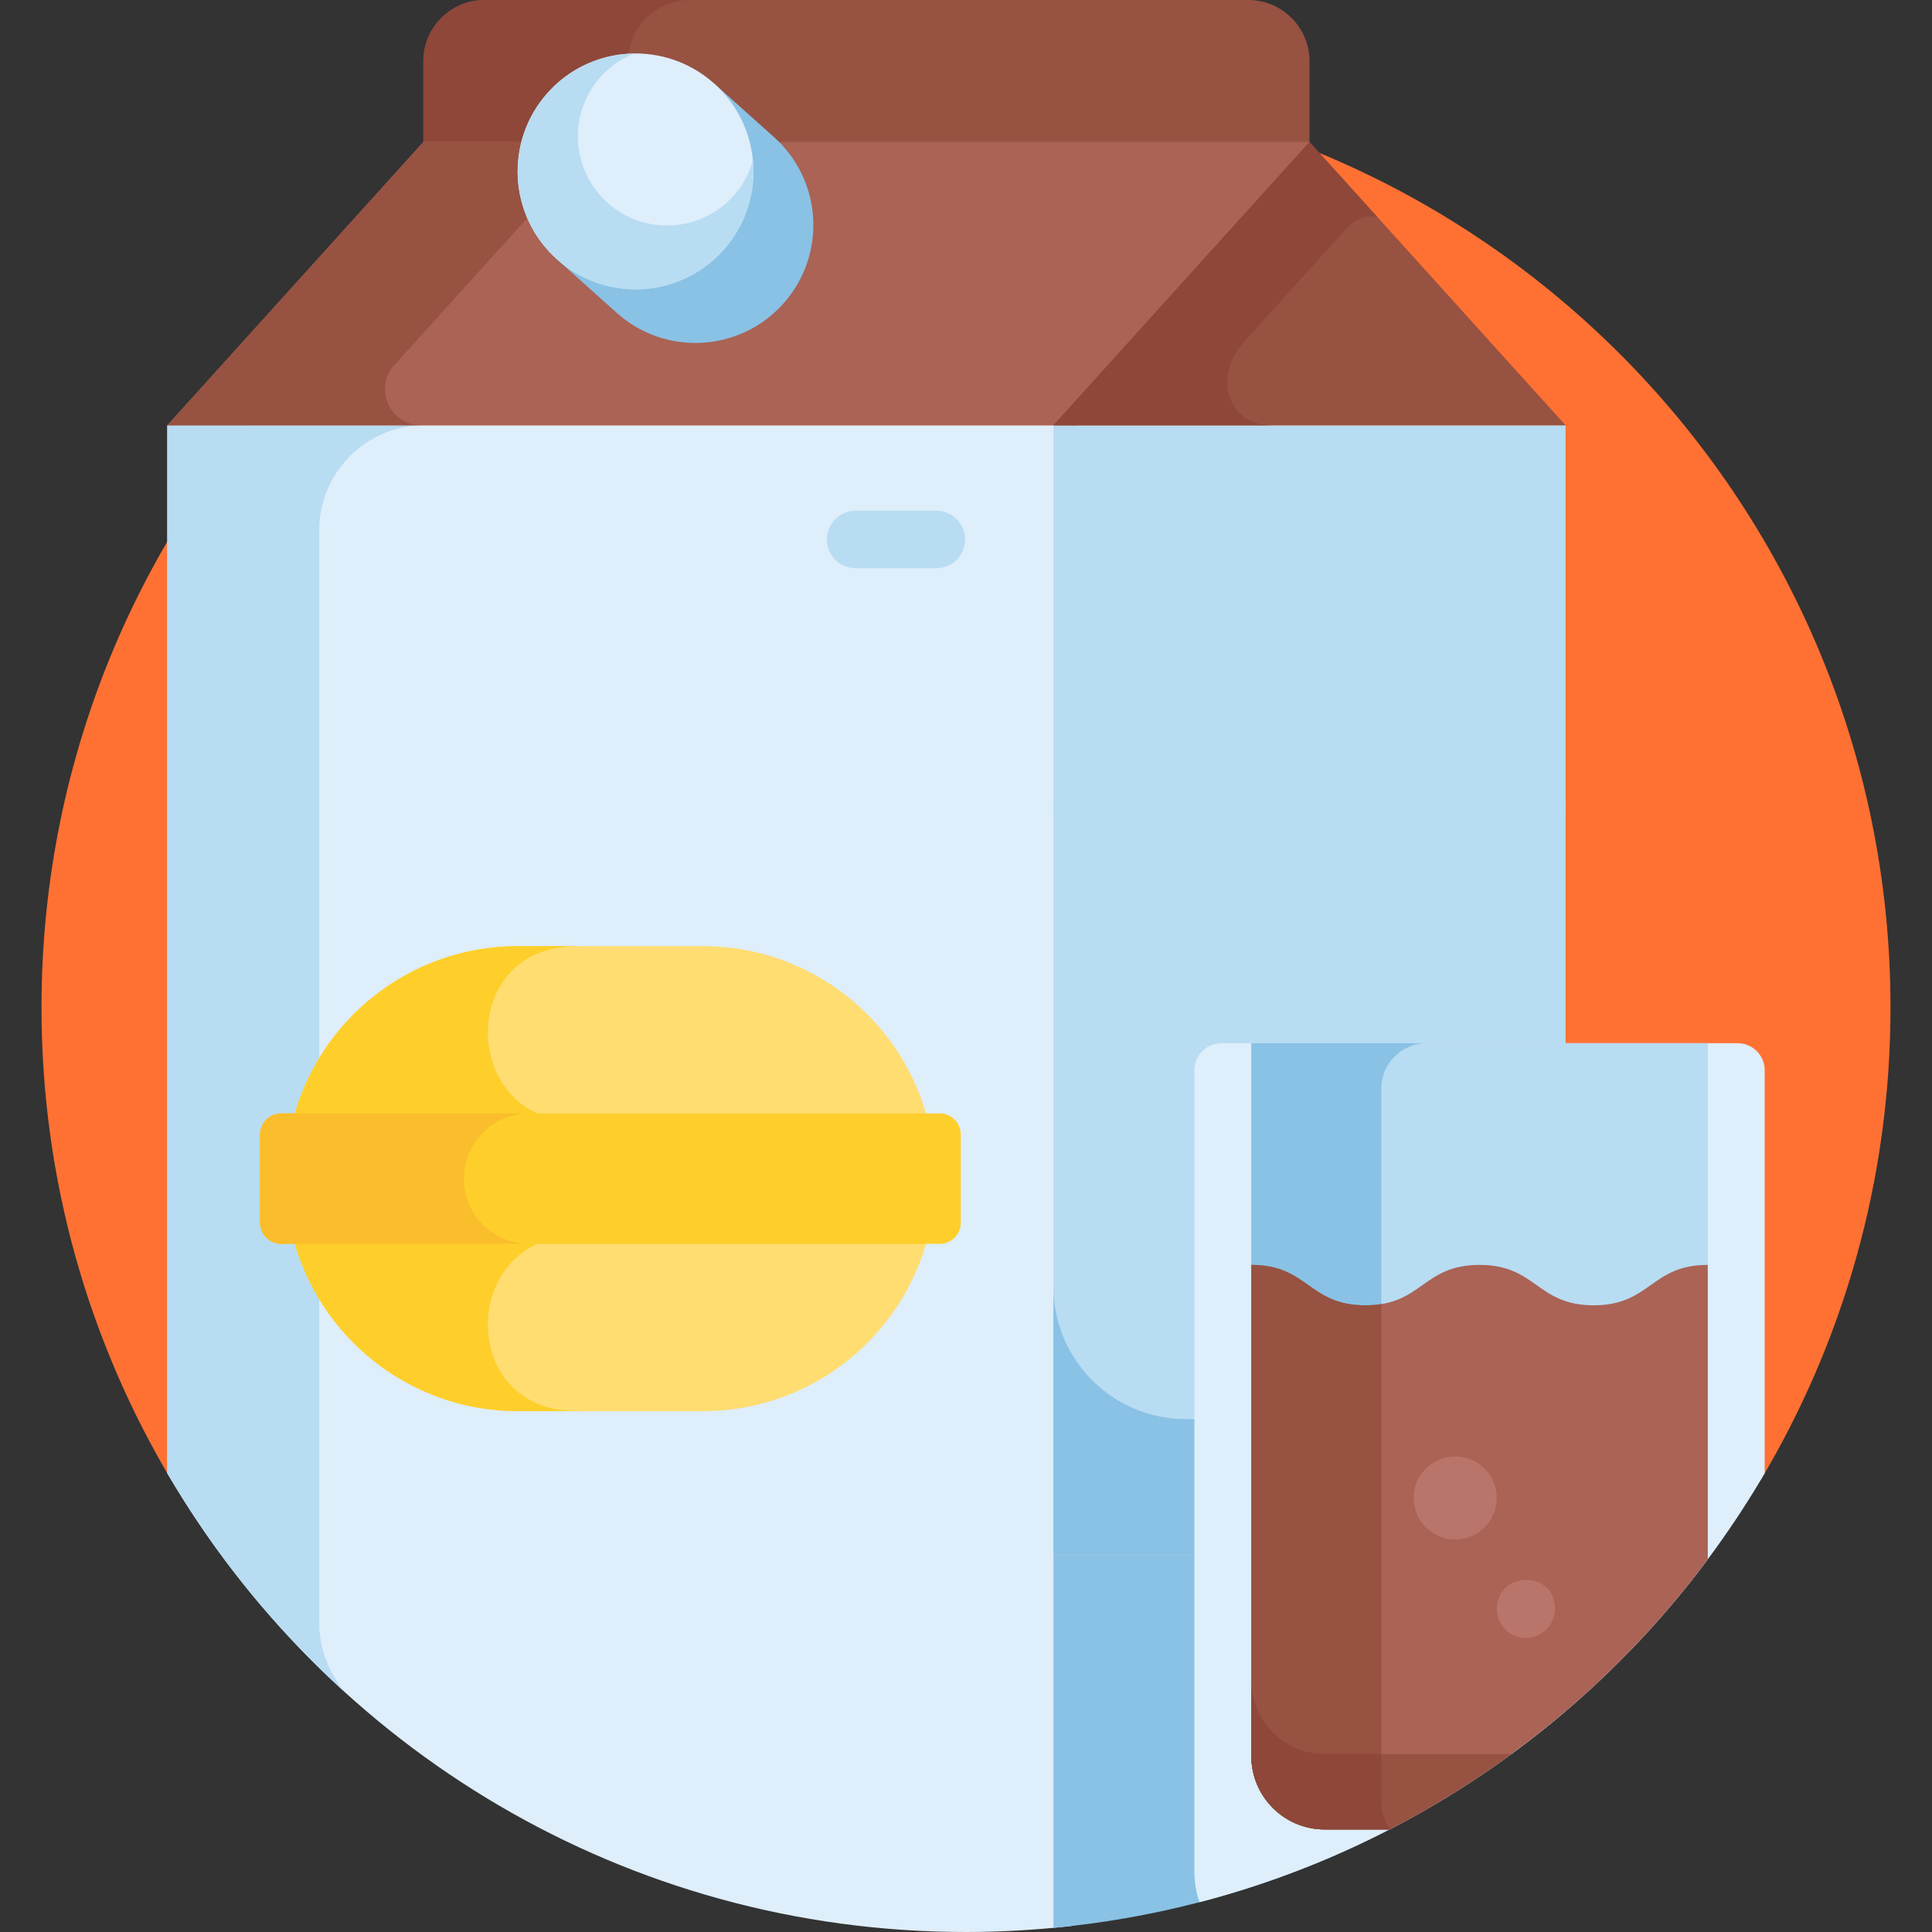 <?xml version="1.0" encoding="iso-8859-1"?>
<!-- Generator: Adobe Illustrator 21.0.0, SVG Export Plug-In . SVG Version: 6.00 Build 0)  -->
<svg version="1.1" id="Capa_1" xmlns="http://www.w3.org/2000/svg" xmlns:xlink="http://www.w3.org/1999/xlink" x="0px" y="0px"
	 viewBox="0 0 512 512" style="enable-background:new 0 0 512 512;" xml:space="preserve">
<rect x="0" y="0" width="512" height="512" fill="#333333" stroke="none"/>
<g>
	<path style="fill:#FF7133;" d="M466.477,392.442c21.918-36.695,34.525-79.594,34.525-125.444
		c0-135.311-109.691-245.002-245.002-245.002S10.998,131.688,10.998,266.998c0,45.849,12.607,88.749,34.525,125.444H466.477z"/>
	<path style="fill:#975242;" d="M330.804,0H128.425c-8.962,0-16.227,7.265-16.227,16.227v22.405h234.833V16.227
		C347.031,7.265,339.766,0,330.804,0z"/>
	<path style="fill:#8E4739;" d="M182.713,0h-54.288c-8.962,0-16.227,7.265-16.227,16.227v22.405h54.288V16.227
		C166.486,7.265,173.751,0,182.713,0z"/>
	<path style="fill:#DEEEFA;" d="M283.902,112.704H44.341v277.738C86.836,463.148,165.708,512,256,512
		c9.437,0,18.743-0.552,27.902-1.591V112.704z"/>
	<path style="fill:#B8DCF2;" d="M88.982,445.071c-2.841-4.498-4.388-9.692-4.388-15.012V140.556
		c0-15.382,12.47-27.852,27.852-27.852H44.341v277.738c12.538,21.45,28.243,40.822,46.472,57.478
		C90.197,446.974,89.585,446.026,88.982,445.071z"/>
	<rect x="279.173" y="112.704" style="fill:#B8DCF2;" width="135.715" height="102.851"/>
	<path style="fill:#89C2E5;" d="M279.173,409.149v101.753c51.549-4.837,98.451-25.641,135.715-57.422v-44.331H279.173z"/>
	
		<rect x="279.173" y="212.528" transform="matrix(-1 -1.224647e-16 1.224647e-16 -1 694.062 624.704)" style="fill:#B8DCF2;" width="135.715" height="199.648"/>
	<path style="fill:#89C2E5;" d="M379.789,376.079h-65.517c-19.385,0-35.099-15.714-35.099-35.099v71.196h135.715V340.98
		C414.888,360.365,399.174,376.079,379.789,376.079z"/>
	<path style="fill:#AA6355;" d="M112.198,37.616l-67.857,75.088c6.82,0,234.105,0,240.933,0l61.758-75.088H112.198z"/>
	<path style="fill:#975242;" d="M104.506,96.753l45.245-50.067c5.219-5.775,12.639-9.07,20.422-9.07h-57.975l-67.858,75.088
		c2.344,0,30.726,0,67.25,0C103.314,112.704,98.957,102.893,104.506,96.753z"/>
	<path style="fill:#89C2E5;" d="M205.144,36.357L189.292,22.16l-0.049,0.055c11.45,11.662,12.022,30.368,0.964,42.715
		c-11.058,12.346-29.714,13.832-42.563,3.732l-0.048,0.054l15.852,14.198c12.856,11.514,32.611,10.427,44.126-2.43
		C219.087,67.627,218,47.871,205.144,36.357z"/>
	<g>
		<path style="fill:#B8DCF2;" d="M248.123,150.584h-21.349c-4.211,0-7.625-3.413-7.625-7.625c0-4.211,3.414-7.625,7.625-7.625
			h21.349c4.211,0,7.625,3.413,7.625,7.625C255.748,147.17,252.334,150.584,248.123,150.584z"/>
	</g>
	<path style="fill:#FFDD71;" d="M245.959,297.076c-6.796-26.643-30.95-46.345-59.71-46.345h-48.985
		c-28.759,0-52.914,19.703-59.71,46.345H245.959z"/>
	<path style="fill:#FFDD71;" d="M77.555,327.628c6.796,26.643,30.95,46.345,59.71,46.345h48.985
		c28.759,0,52.914-19.703,59.71-46.345H77.555z"/>
	<g>
		<path style="fill:#FECF2B;" d="M150.487,250.877c1.413-0.097,2.84-0.146,4.278-0.146h-17.5c-28.759,0-52.914,19.703-59.71,46.345
			h74.909C122.9,297.076,120.992,252.9,150.487,250.877z"/>
	</g>
	<g>
		<path style="fill:#FECF2B;" d="M152.464,327.628H77.555c6.796,26.643,30.95,46.345,59.71,46.345h17.5
			c-1.438,0-2.864-0.049-4.278-0.146C120.992,371.804,122.9,327.628,152.464,327.628z"/>
	</g>
	<path style="fill:#FECF2B;" d="M249.026,295.069H74.488c-3.084,0-5.584,2.5-5.584,5.584v23.397c0,3.084,2.5,5.584,5.584,5.584
		h174.539c3.084,0,5.584-2.5,5.584-5.584v-23.397C254.61,297.569,252.11,295.069,249.026,295.069z"/>
	<path style="fill:#FABD2B;" d="M122.951,312.352L122.951,312.352c0-9.545,7.738-17.283,17.283-17.283H74.488
		c-3.084,0-5.584,2.5-5.584,5.584v23.397c0,3.084,2.501,5.584,5.584,5.584h65.746C130.689,329.635,122.951,321.897,122.951,312.352z
		"/>
	<path style="fill:#DEEEFA;" d="M467.66,390.442V283.629c0-3.96-3.21-7.17-7.17-7.17H323.701c-3.96,0-7.17,3.21-7.17,7.17v212.515
		c0,2.793,0.486,5.469,1.354,7.965C381.606,487.524,435.226,445.933,467.66,390.442z"/>
	<path style="fill:#B8DCF2;" d="M452.577,413.246V276.459H331.614v188.919c0,10.74,8.706,19.446,19.446,19.446h17.187
		C401.526,467.639,430.362,443.057,452.577,413.246z"/>
	<path style="fill:#89C2E5;" d="M366.066,477.725V288.459c0-6.6,5.4-12,12-12h-46.452v188.919c0,10.74,8.706,19.446,19.446,19.446
		h17.187c0.042-0.022,0.083-0.045,0.125-0.067C366.93,482.775,366.066,480.349,366.066,477.725z"/>
	<path style="fill:#AA6355;" d="M452.577,413.246v-78.032c-15.121,0-15.121,10.706-30.242,10.706
		c-15.121,0-15.121-10.706-30.243-10.706c-15.119,0-15.119,10.706-30.239,10.706c-15.119,0-15.119-10.706-30.239-10.706v130.163
		c0,10.74,8.706,19.446,19.446,19.446h17.187C401.526,467.639,430.362,443.057,452.577,413.246z"/>
	<path style="fill:#975242;" d="M366.066,477.725V345.599c-1.269,0.203-2.657,0.322-4.213,0.322
		c-15.119,0-15.119-10.706-30.239-10.706v130.163c0,10.74,8.706,19.446,19.446,19.446h17.187c0.042-0.022,0.083-0.045,0.125-0.067
		C366.93,482.775,366.066,480.349,366.066,477.725z"/>
	<path style="fill:#975242;" d="M351.06,464.837c-10.739,0-19.446-8.706-19.446-19.445v19.986c0,10.74,8.706,19.445,19.446,19.445
		h17.188c11.3-5.835,22.081-12.529,32.271-19.986H351.06z"/>
	<path style="fill:#8E4739;" d="M366.066,477.725v-12.888H351.06c-10.739,0-19.446-8.706-19.446-19.445v19.986
		c0,10.74,8.706,19.445,19.446,19.445h17.188c0.042-0.022,0.083-0.045,0.126-0.066C366.93,482.776,366.066,480.349,366.066,477.725z
		"/>
	<g>
		<path style="fill:#BA756A;" d="M385.649,407.992c-5.918,0-11.014-4.777-11.014-11.015c0-7.072,6.518-12.124,13.163-10.794
			c5.407,1.097,8.867,5.795,8.867,10.794C396.664,402.939,391.829,407.992,385.649,407.992z"/>
	</g>
	<g>
		<path style="fill:#BA756A;" d="M404.374,434.067c-4.37,0-7.71-3.59-7.71-7.721c0-9.935,15.42-10.468,15.42,0
			C412.084,430.608,408.606,434.067,404.374,434.067z"/>
	</g>
	<polygon style="fill:#975242;" points="279.173,112.704 347.031,37.616 414.888,112.704 	"/>
	<path style="fill:#8E4739;" d="M329.601,90.659l24.942-27.6c3.503-3.876,5.816-6.523,10.518-5.491l-18.031-19.952l-67.857,75.088
		h57.944C325.039,112.704,321.503,99.619,329.601,90.659z"/>
	
		<ellipse transform="matrix(0.667 -0.745 0.745 0.667 22.217 140.599)" style="fill:#DEEEFA;" cx="168.443" cy="45.438" rx="31.249" ry="31.249"/>
	<path style="fill:#B8DCF2;" d="M194.397,51.898c-8.711,9.727-23.659,10.55-33.385,1.838c-9.727-8.712-10.55-23.659-1.838-33.386
		c2.513-2.806,5.553-4.845,8.828-6.154c-8.423,0.121-16.772,3.623-22.835,10.393c-11.514,12.856-10.426,32.611,2.43,44.126
		c12.856,11.514,32.612,10.426,44.126-2.43c6.063-6.77,8.627-15.453,7.824-23.838C198.603,45.847,196.91,49.092,194.397,51.898z"/>
</g>
<g>
</g>
<g>
</g>
<g>
</g>
<g>
</g>
<g>
</g>
<g>
</g>
<g>
</g>
<g>
</g>
<g>
</g>
<g>
</g>
<g>
</g>
<g>
</g>
<g>
</g>
<g>
</g>
<g>
</g>
</svg>
